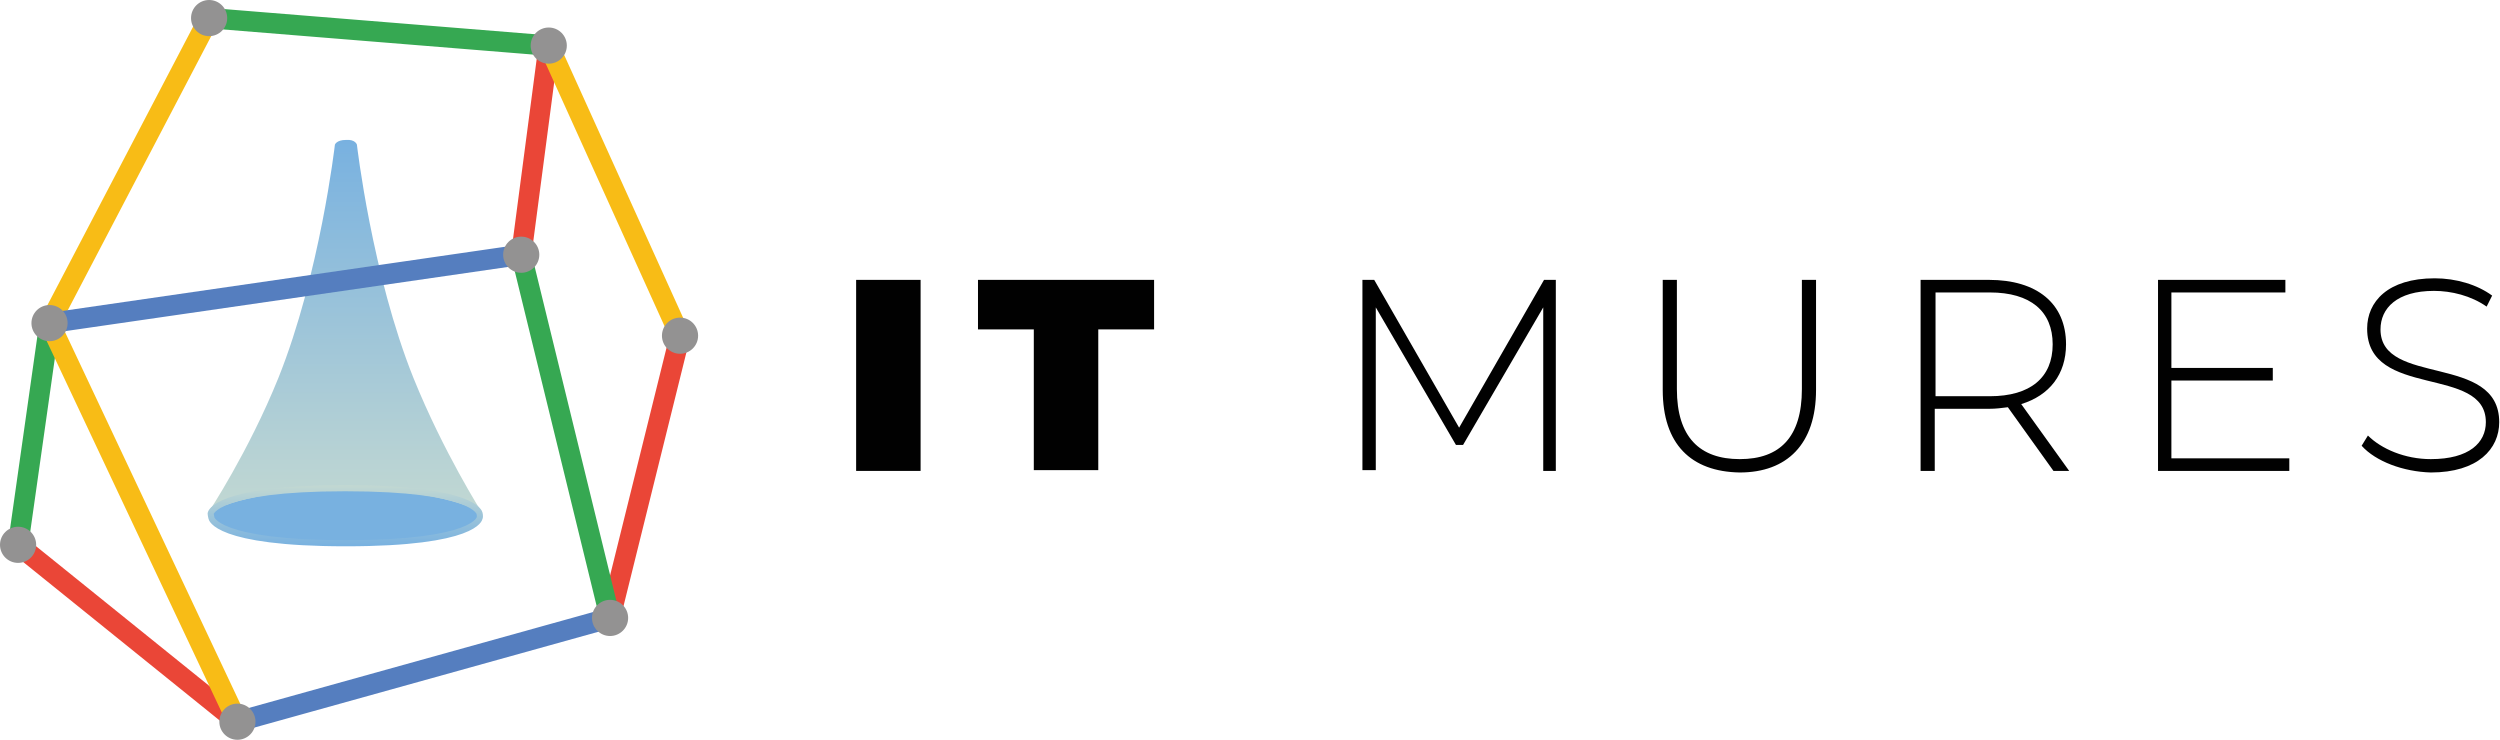 <?xml version="1.0" encoding="utf-8"?>
<!-- Generator: Adobe Illustrator 22.1.0, SVG Export Plug-In . SVG Version: 6.00 Build 0)  -->
<svg version="1.1" id="Layer_1" xmlns="http://www.w3.org/2000/svg" xmlns:xlink="http://www.w3.org/1999/xlink" x="0px" y="0px"
	 viewBox="0 0 318 94.1" style="enable-background:new 0 0 318 94.1;" xml:space="preserve">
<style type="text/css">
	.st0{fill:#010101;}
	.st1{fill:#78B1E0;}
	.st2{fill:url(#SVGID_1_);}
	.st3{fill:none;stroke:url(#SVGID_2_);stroke-width:0.778;stroke-linecap:round;stroke-linejoin:round;stroke-miterlimit:10;}
	.st4{fill:none;stroke:#EA4637;stroke-width:2.595;stroke-linecap:round;stroke-linejoin:round;stroke-miterlimit:10;}
	.st5{fill:none;stroke:#557EBF;stroke-width:2.595;stroke-linecap:round;stroke-linejoin:round;stroke-miterlimit:10;}
	.st6{fill:none;stroke:#36A852;stroke-width:2.595;stroke-linecap:round;stroke-linejoin:round;stroke-miterlimit:10;}
	.st7{fill:none;stroke:#F8BC16;stroke-width:2.595;stroke-linecap:round;stroke-linejoin:round;stroke-miterlimit:10;}
	.st8{fill:#939292;}
</style>
<g>
	<g>
		<g>
			<path class="st0" d="M196.3,59.9l0-20.8l-10.2,17.5h-0.9l-10.2-17.5v20.7h-1.7V35.6h1.5l10.8,18.8l10.8-18.8h1.5l0,24.3H196.3z"
				/>
			<path class="st0" d="M211.5,49.6v-14h1.8v13.9c0,6.1,2.9,8.9,8,8.9s7.9-2.8,7.9-8.9V35.6h1.8v14c0,6.9-3.7,10.5-9.7,10.5
				C215.1,60,211.5,56.5,211.5,49.6z"/>
			<path class="st0" d="M261.2,59.9l-5.8-8.1c-0.8,0.1-1.5,0.2-2.4,0.2h-6.9v7.9h-1.8V35.6h8.7c6.1,0,9.8,3,9.8,8.2
				c0,3.8-2.1,6.5-5.7,7.6l6.1,8.5H261.2z M253.1,50.4c5.2,0,8-2.4,8-6.6c0-4.2-2.8-6.6-8-6.6h-6.9v13.2H253.1z"/>
			<path class="st0" d="M291.2,58.3v1.6h-16.7V35.6h16.2v1.6h-14.5v9.6h12.9v1.6h-12.9v9.9H291.2z"/>
			<path class="st0" d="M300.4,56.7l0.8-1.3c1.7,1.7,4.7,3,8,3c4.9,0,7-2.1,7-4.7c0-7.3-15.1-2.9-15.1-11.9c0-3.4,2.6-6.4,8.6-6.4
				c2.7,0,5.4,0.8,7.3,2.2l-0.7,1.4c-2-1.4-4.5-2-6.7-2c-4.7,0-6.8,2.2-6.8,4.9c0,7.3,15.1,3,15.1,11.8c0,3.4-2.7,6.4-8.7,6.4
				C305.7,60,302.2,58.7,300.4,56.7z"/>
		</g>
		<g>
			<path class="st0" d="M108.9,35.6h8.2v24.3h-8.2V35.6z"/>
			<path class="st0" d="M131.5,41.9h-7.1v-6.3h22.4v6.3h-7.1v17.9h-8.2V41.9z"/>
		</g>
	</g>
	<g>
		<polygon class="st1" points="26.9,65.3 27.1,66.3 30.2,67.8 36.6,68.8 42.5,69.1 51.7,68.8 58.7,67.5 60.9,66.2 60.9,65.2 
			43.9,46.4 		"/>
		<linearGradient id="SVGID_1_" gradientUnits="userSpaceOnUse" x1="43.92" y1="17.729" x2="43.92" y2="65.169">
			<stop  offset="0" style="stop-color:#78B1E0"/>
			<stop  offset="1" style="stop-color:#C2D8D2"/>
		</linearGradient>
		<path class="st2" d="M52.6,48.1c-5.3-13.2-7.2-29.7-7.2-29.7s-0.2-0.7-1.4-0.6c-1.2,0-1.4,0.6-1.4,0.6s-1.9,16.5-7.2,29.7
			c-3.8,9.4-8.9,17.1-8.9,17.1s4.8-3,17.4-3s17.4,3,17.4,3S56.4,57.5,52.6,48.1z"/>
		
			<linearGradient id="SVGID_2_" gradientUnits="userSpaceOnUse" x1="3990.499" y1="-3229.317" x2="3990.499" y2="-3221.574" gradientTransform="matrix(-1 0 0 -1 4034.411 -3159.821)">
			<stop  offset="0" style="stop-color:#78B1E0"/>
			<stop  offset="1" style="stop-color:#C2D8D2"/>
		</linearGradient>
		<path class="st3" d="M26.9,65.9c0,0,0.5,3.2,17.1,3.2S61,65.9,61,65.9c0.1-0.2,0-0.6,0-0.6s-0.5-3.2-17.1-3.2s-17.1,3.2-17.1,3.2
			C26.8,65.5,26.9,65.9,26.9,65.9z"/>
		<line class="st4" x1="69.8" y1="5.8" x2="66.3" y2="32.4"/>
		<line class="st5" x1="30.2" y1="91.8" x2="77.6" y2="78.6"/>
		<line class="st6" x1="26.6" y1="2.3" x2="69.8" y2="5.8"/>
		<line class="st7" x1="26.6" y1="2.3" x2="6.3" y2="41.1"/>
		<line class="st4" x1="77.6" y1="78.6" x2="86.5" y2="42.7"/>
		<line class="st7" x1="69.8" y1="5.8" x2="86.5" y2="42.7"/>
		<line class="st6" x1="66.3" y1="32.4" x2="77.6" y2="78.6"/>
		<line class="st6" x1="6.3" y1="41.1" x2="2.3" y2="69.3"/>
		<line class="st4" x1="2.3" y1="69.3" x2="30.2" y2="91.8"/>
		<line class="st7" x1="6.3" y1="41.1" x2="30.2" y2="91.8"/>
		<line class="st5" x1="6.3" y1="41.1" x2="66.3" y2="32.4"/>
		<circle class="st8" cx="26.6" cy="2.3" r="2.3"/>
		<circle class="st8" cx="6.3" cy="41.1" r="2.3"/>
		<circle class="st8" cx="30.2" cy="91.8" r="2.3"/>
		<circle class="st8" cx="2.3" cy="69.3" r="2.3"/>
		<circle class="st8" cx="69.8" cy="5.8" r="2.3"/>
		<circle class="st8" cx="66.3" cy="32.4" r="2.3"/>
		<circle class="st8" cx="86.5" cy="42.7" r="2.3"/>
		<circle class="st8" cx="77.6" cy="78.6" r="2.3"/>
	</g>
</g>
</svg>
